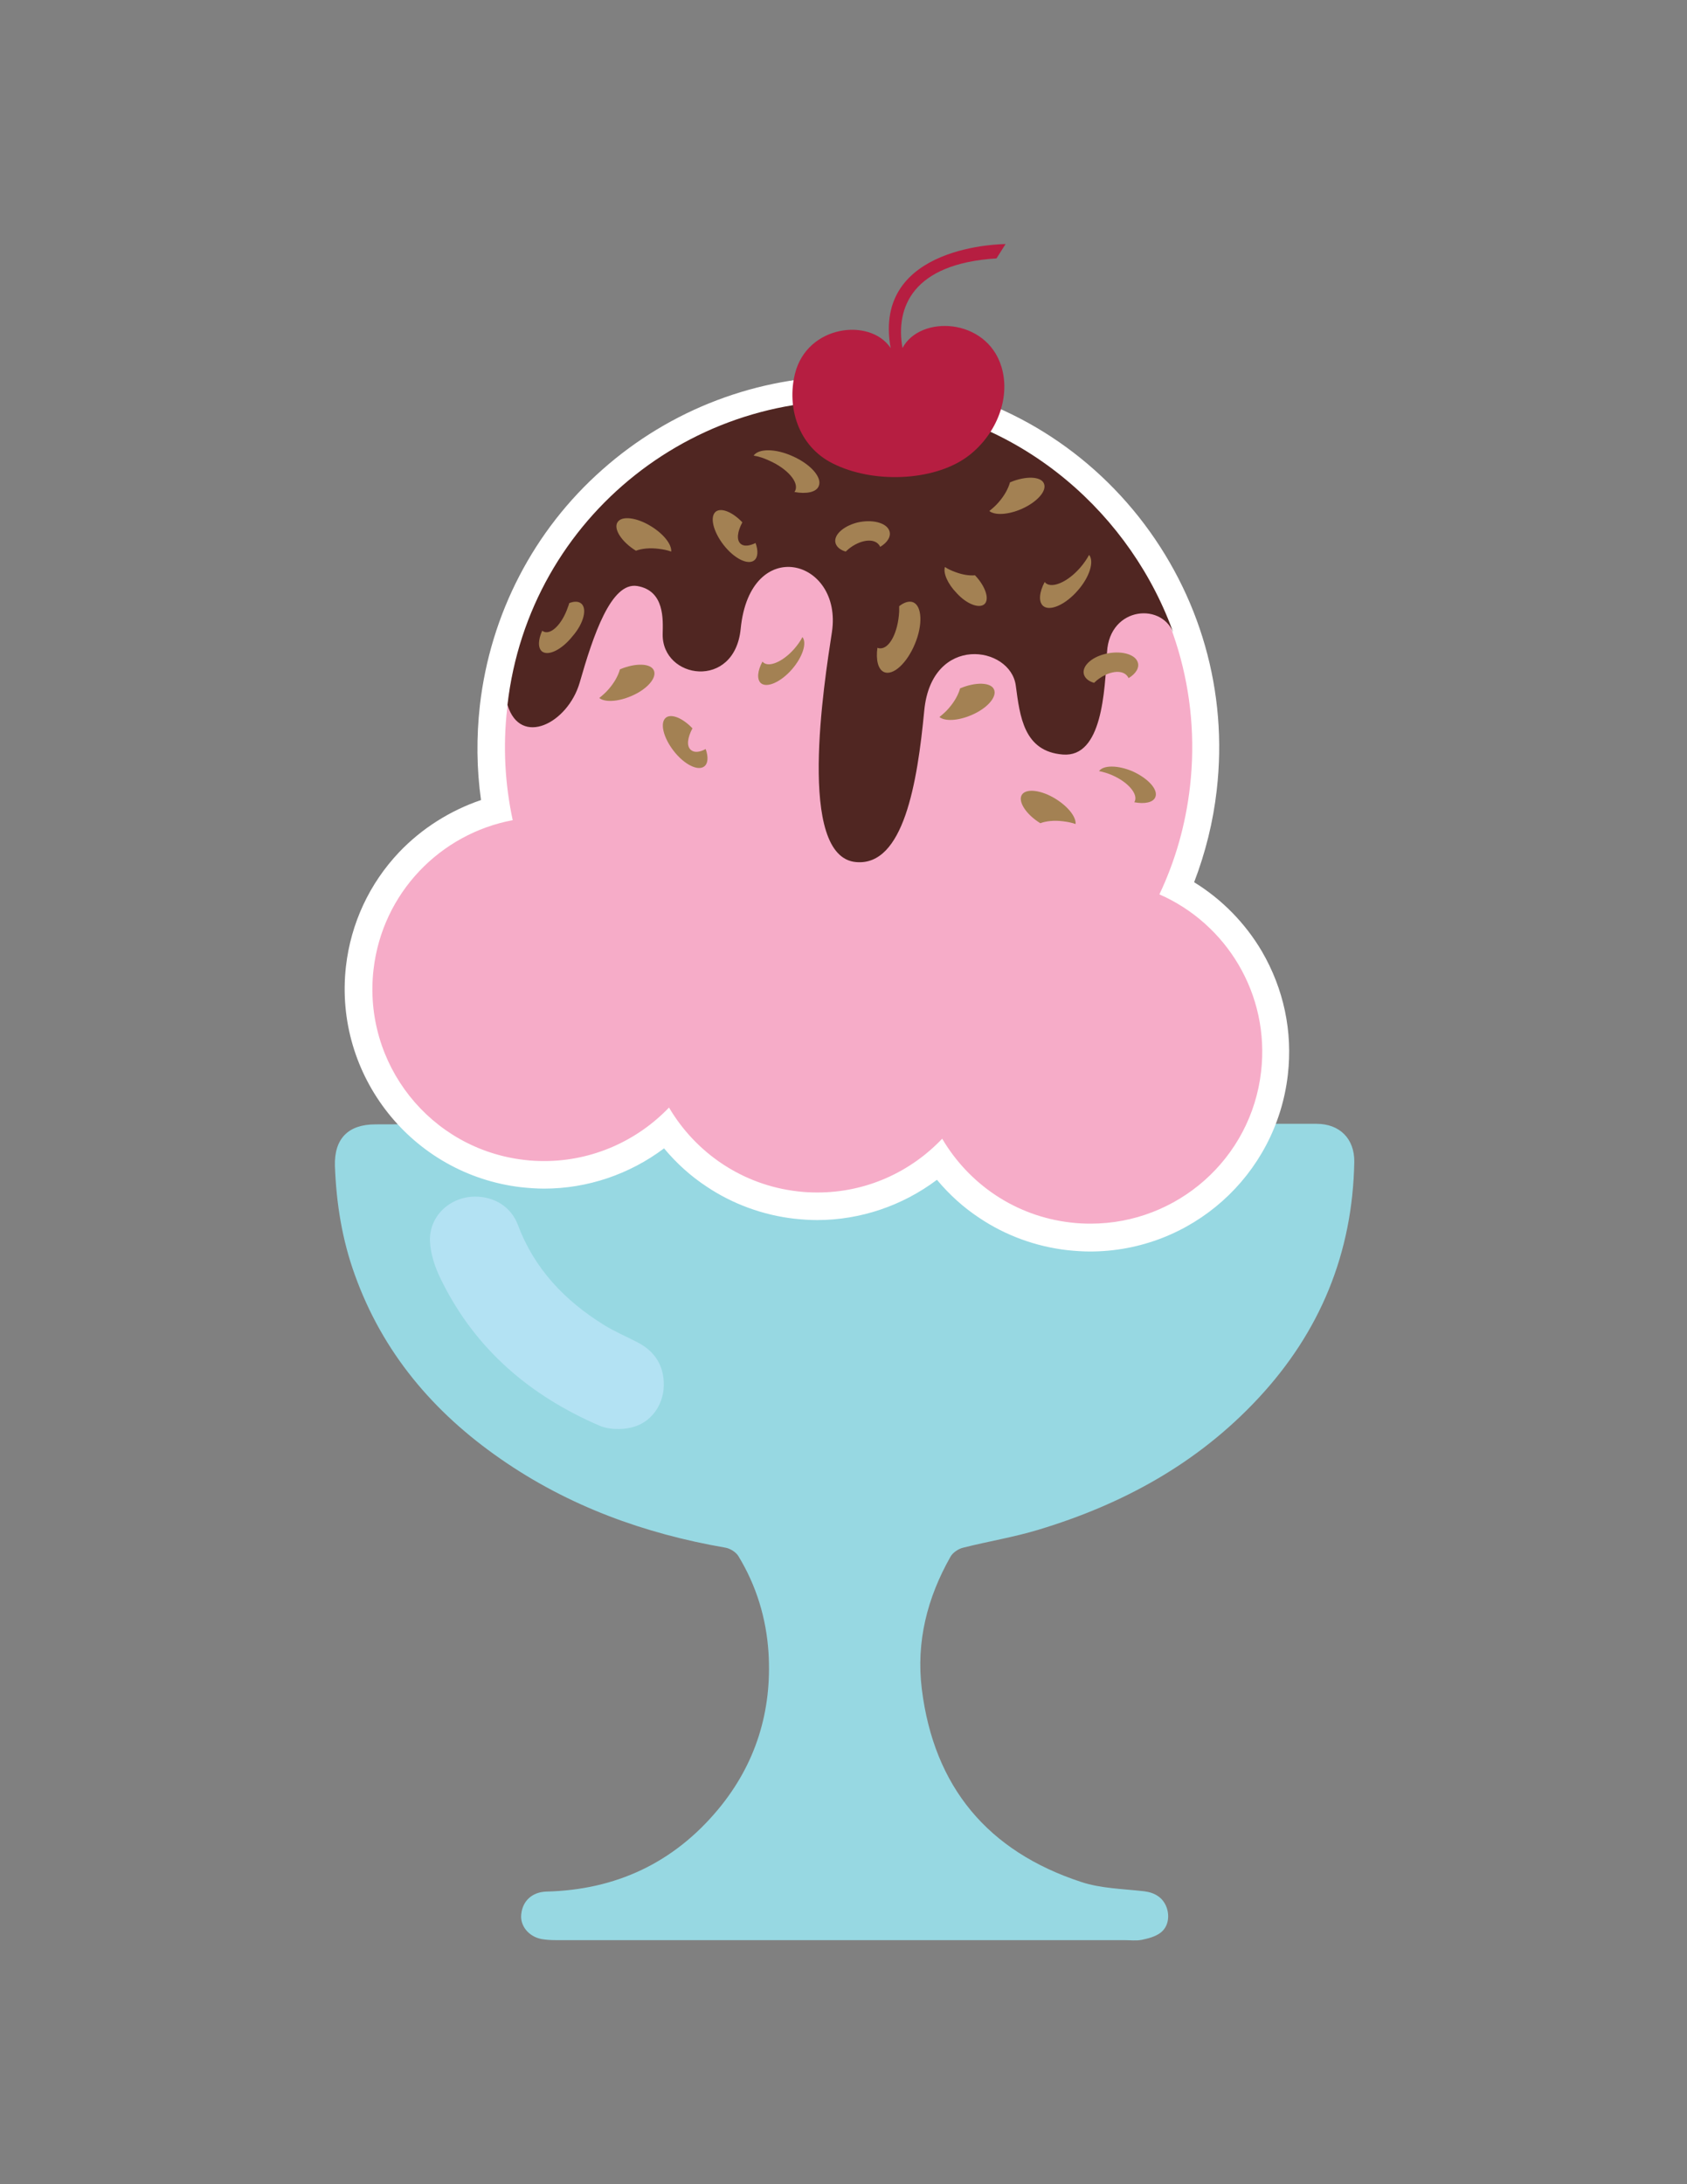 <?xml version="1.0" encoding="utf-8"?>
<!-- Generator: Adobe Illustrator 19.1.0, SVG Export Plug-In . SVG Version: 6.00 Build 0)  -->
<svg version="1.1" id="Layer_1" xmlns="http://www.w3.org/2000/svg" xmlns:xlink="http://www.w3.org/1999/xlink" x="0px" y="0px"
	 viewBox="0 0 612 792" style="enable-background:new 0 0 612 792;" xml:space="preserve">
<rect x="0" y="0" width="612" height="792" fill="#808080" stroke="none"/>
<style type="text/css">
	.st0{fill:#B3E2F3;}
	.st1{fill:#97D8E2;}
	.st2{fill:#F6ACC8;}
	.st3{fill:#FFFFFF;}
	.st4{fill:#502622;}
	.st5{fill:#A38153;}
	.st6{fill:#B61E41;}
</style>
<ellipse class="st0" cx="215" cy="458.5" rx="62.4" ry="68.5"/>
<path class="st1" d="M306.2,407.5c57.1,0,114.3,0,171.4,0c8.4,0,13.8,5.4,13.7,13.8c-0.6,33.1-12.4,61.7-34.9,85.8
	c-22,23.6-49.2,38.4-79.7,47.6c-8.9,2.7-18.2,4.2-27.3,6.5c-1.7,0.4-3.8,1.8-4.6,3.3c-8.4,14.8-12.5,30.8-10.4,47.9
	c4.4,35.6,24,58.9,57.8,70c7.2,2.4,15.3,2.5,23,3.4c3.8,0.5,6.7,2.3,8,5.8c1.2,3.3,0.6,7.2-2.3,9.3c-1.9,1.4-4.4,2-6.7,2.5
	c-2.1,0.4-4.3,0.1-6.4,0.1c-68.8,0-137.6,0-206.3,0c-1.7,0-3.4-0.1-5.1-0.4c-4.6-0.9-7.8-4.8-7.3-9c0.5-4.9,4-8,9-8.2
	c25.3-0.6,46.3-10.4,62.5-29.9c13.6-16.4,19.5-35.6,18.2-56.7c-0.8-12.5-4.4-24.3-10.9-35c-0.9-1.5-3-2.8-4.7-3.1
	c-29.5-5.1-57-15.1-81.6-32.2c-24.4-16.9-42.8-38.6-52.9-66.8c-4.6-12.7-6.7-25.9-7.2-39.4c-0.3-9.9,4.8-15.1,14.7-15.1
	C192.8,407.5,249.5,407.5,306.2,407.5C306.2,407.5,306.2,407.5,306.2,407.5z M172.4,433.9c-9.3,0-17,7.3-16.4,16.6
	c0.3,4.7,2,9.6,4.2,13.9c12.3,24.9,32.2,41.8,57.4,52.6c3.3,1.4,7.9,1.5,11.5,0.6c6.9-1.6,11.5-7.9,11.7-15
	c0.2-7.2-3.1-12.5-9.4-15.8c-4-2.1-8.3-3.9-12.2-6.3c-14.2-8.8-25.3-20.3-31.3-36.3C185.4,437.6,179.4,433.9,172.4,433.9z"/>
<g>
	<g>
		<path class="st2" d="M395.6,448.7c-2.6,0-5.2-0.1-7.7-0.4c-19.1-2.2-36-12.1-47-27.6c-12.2,10.7-28,16.7-44.3,16.7
			c-2.6,0-5.2-0.1-7.8-0.4c-19.1-2.2-36-12.1-47-27.6c-12.2,10.7-28,16.7-44.3,16.7c-2.6,0-5.2-0.1-7.8-0.4
			c-36.9-4.2-63.4-37.7-59.2-74.5c3.2-27.9,22.9-50.4,49.6-57.4c-2.2-12.3-2.5-24.8-1.1-37.4c7.5-65.5,62.8-114.9,128.6-114.9
			c5,0,10,0.3,14.9,0.9c34.4,3.9,65.2,21.1,86.7,48.2c21.5,27.1,31.2,61,27.3,95.4c-1.4,12.5-4.6,24.7-9.5,36.2
			c24.5,12.9,38.5,39.3,35.3,67.1C458.5,423.1,429.8,448.7,395.6,448.7C395.6,448.7,395.6,448.7,395.6,448.7z"/>
		<path class="st3" d="M307.7,146.4c4.7,0,9.5,0.3,14.4,0.8c68.4,7.8,117.4,69.6,109.6,138c-1.6,14-5.4,27.1-11.1,39.1
			c24.4,10.7,40.1,36.3,36.9,64.2c-3.6,31.8-30.6,55.2-61.8,55.2c-2.4,0-4.8-0.1-7.2-0.4c-20.3-2.3-37.1-14.1-46.7-30.4
			c-11.5,12.1-27.6,19.5-45.2,19.5c-2.4,0-4.8-0.1-7.2-0.4c-20.2-2.3-37.1-14.1-46.7-30.4C231.2,413.6,215,421,197.5,421
			c-2.4,0-4.8-0.1-7.2-0.4c-34.2-3.9-58.7-34.8-54.8-69c3.2-27.9,24.3-49.3,50.5-54.2c-2.8-13-3.6-26.7-2-40.6
			C191.3,193.2,245.2,146.4,307.7,146.4 M307.7,136.4c-32.8,0-64.5,12-89.2,33.9c-24.9,22-40.6,52.4-44.4,85.4
			c-1.3,11.5-1.2,23.1,0.4,34.4c-11.2,3.8-21.5,10.3-29.7,18.9c-10.8,11.4-17.5,25.8-19.3,41.4c-4.5,39.6,24,75.5,63.6,80.1
			c2.8,0.3,5.6,0.5,8.3,0.5c15.7,0,31-5.2,43.5-14.6c4.5,5.4,9.7,10.1,15.5,13.9c9.4,6.3,20.4,10.3,31.7,11.6
			c2.8,0.3,5.6,0.5,8.3,0.5c15.7,0,31-5.2,43.5-14.6c4.5,5.4,9.7,10.1,15.5,13.9c9.4,6.3,20.4,10.3,31.7,11.6
			c2.8,0.3,5.6,0.5,8.3,0.5c36.7,0,67.6-27.5,71.8-64.1c1.8-15.7-1.5-31.1-9.4-44.7c-6-10.2-14.5-18.9-24.6-25.1
			c4.1-10.7,6.9-21.9,8.2-33.4c4.1-35.7-6-70.9-28.3-99.1c-22.4-28.2-54.4-45.9-90.1-50C318,136.7,312.8,136.4,307.7,136.4
			L307.7,136.4z"/>
	</g>
	<path class="st4" d="M184.1,255.6c4.7,15.4,21.9,6.7,26.2-8.1c4.9-17.1,11.4-36.6,20.9-35c10,1.7,9.3,12.3,9.2,17.4
		c-0.3,16.4,26.1,20.4,28.3-1.9c3.4-34.4,37.1-25.4,33.1,1.2c-2.8,18.2-12.9,81.6,8.8,83.4c17.2,1.5,22.2-28.7,24.7-55
		c2.7-27.8,31.3-23.5,33.2-9c1.5,11.2,2.9,23.9,17.1,25c14.2,1.1,15.2-22.8,16-37.1c0.9-16.8,20.7-18.3,24.4-6.1
		c-15.3-43.7-54.8-78.7-103.8-84.3C253.8,138.3,191.9,187.1,184.1,255.6z"/>
	<g id="NUTS_9_">
		<path class="st5" d="M395.1,201.2c-0.8,1.5-1.9,3.1-3.2,4.6c-4.5,5.2-10.2,7.7-12.6,5.6c-0.1-0.1-0.2-0.2-0.3-0.4
			c-2,3.7-2.3,7.2-0.6,8.7c2.4,2.1,8.1-0.4,12.6-5.6C395.3,209.2,397,203.6,395.1,201.2z"/>
		<path class="st5" d="M291.1,231c-0.7,1.4-1.7,2.8-2.9,4.2c-4.1,4.7-9.2,6.9-11.3,5c-0.1-0.1-0.2-0.2-0.3-0.3
			c-1.8,3.3-2.1,6.4-0.6,7.8c2.2,1.9,7.3-0.4,11.3-5C291.2,238.2,292.8,233.1,291.1,231z"/>
		<path class="st5" d="M273.4,165.2c1.8,0.3,3.7,0.9,5.6,1.8c6.6,2.9,10.9,7.8,9.5,10.9c-0.1,0.2-0.2,0.3-0.3,0.5
			c4.3,0.8,7.9,0.1,8.8-2.1c1.4-3.1-2.9-8-9.5-10.9C281.3,162.6,275.2,162.6,273.4,165.2z"/>
		<path class="st5" d="M398.7,279.6c1.5,0.3,3.2,0.8,4.8,1.5c5.7,2.5,9.3,6.7,8.2,9.4c-0.1,0.1-0.1,0.3-0.2,0.4
			c3.7,0.7,6.8,0.1,7.6-1.8c1.2-2.7-2.5-6.8-8.2-9.4C405.5,277.4,400.3,277.4,398.7,279.6z"/>
		<path class="st5" d="M378.7,175.3c-1.1-2.6-6.6-2.8-12.3-0.4c-0.6,2.2-2,4.8-4.1,7.2c-1.1,1.3-2.3,2.3-3.4,3.2
			c2,1.6,6.7,1.4,11.6-0.7C376.2,182.1,379.9,178,378.7,175.3z"/>
		<path class="st5" d="M237.2,243.1c-1.1-2.6-6.6-2.8-12.3-0.4c-0.6,2.2-2,4.8-4.1,7.2c-1.1,1.3-2.3,2.3-3.4,3.2
			c2,1.6,6.7,1.4,11.6-0.7C234.7,250,238.4,245.8,237.2,243.1z"/>
		<path class="st5" d="M224,189.4c-1.5,2.4,1.5,7.1,6.7,10.3c2.1-0.8,5.1-1.1,8.2-0.7c1.7,0.2,3.2,0.5,4.6,1
			c0.2-2.6-2.7-6.3-7.2-9.1C231,187.6,225.5,186.9,224,189.4z"/>
		<path class="st5" d="M370.7,288.2c-1.5,2.4,1.5,7.1,6.7,10.3c2.1-0.8,5.1-1.1,8.2-0.7c1.7,0.2,3.2,0.5,4.6,1
			c0.2-2.6-2.7-6.3-7.2-9.1C377.7,286.4,372.2,285.8,370.7,288.2z"/>
		<path class="st5" d="M331.3,218.4c-1.5-0.6-3.3,0-5.1,1.4c0,0.6,0,1.3,0,1.9c-0.4,7.6-3.5,13.6-7,13.4c-0.3,0-0.6-0.1-0.9-0.2
			c-0.6,4.3,0.2,7.8,2.4,8.8c3.3,1.4,8.3-3.2,11.2-10.2C334.8,226.6,334.5,219.8,331.3,218.4z"/>
		<path class="st5" d="M303.2,197.2c0.5,1.3,1.8,2.3,3.6,2.8c0.3-0.3,0.7-0.6,1-0.9c4.2-3.4,9.2-4.1,11.1-1.5
			c0.2,0.2,0.3,0.5,0.4,0.7c2.7-1.6,4.1-3.9,3.3-5.9c-1.1-2.9-6.3-4.2-11.7-2.9C305.6,190.9,302.1,194.3,303.2,197.2z"/>
		<path class="st5" d="M393.3,244.8c0.5,1.3,1.8,2.3,3.6,2.8c0.3-0.3,0.7-0.6,1-0.9c4.2-3.4,9.2-4.1,11.1-1.5
			c0.2,0.2,0.3,0.5,0.4,0.7c2.7-1.6,4.1-3.9,3.3-5.9c-1.1-2.9-6.3-4.2-11.7-2.9C395.6,238.4,392.2,241.9,393.3,244.8z"/>
		<path class="st5" d="M317,159.8c-0.3,1.4,0.3,2.9,1.5,4.3c0.4-0.1,0.9-0.2,1.4-0.2c5.4-0.6,10,1.4,10.2,4.6c0,0.3,0,0.5,0,0.8
			c3.1,0,5.5-1.1,5.9-3.2c0.6-3.1-3.2-6.9-8.4-8.7C322.4,155.7,317.6,156.7,317,159.8z"/>
		<path class="st5" d="M210.8,218.8c-1-0.8-2.6-0.8-4.3-0.1c-0.1,0.5-0.3,1-0.5,1.5c-2,5.9-5.9,9.9-8.6,8.9
			c-0.2-0.1-0.5-0.2-0.7-0.4c-1.5,3.3-1.6,6.2-0.1,7.5c2.3,1.8,7.2-0.6,11.1-5.5C211.8,226,213.1,220.6,210.8,218.8z"/>
		<path class="st5" d="M268.7,197.2c-1.6-1.4-1.2-4.4,0.6-7.8c-3.5-3.7-7.6-5.4-9.6-3.9c-2.3,1.8-1,7.2,2.8,12.1
			c3.8,4.9,8.8,7.4,11.1,5.6c1.4-1.1,1.5-3.5,0.5-6.3C271.8,198,269.9,198.2,268.7,197.2z"/>
		<path class="st5" d="M360.6,250c-1.1-2.6-6.6-2.8-12.3-0.4c-0.6,2.2-2,4.8-4.1,7.2c-1.1,1.3-2.3,2.3-3.4,3.2
			c2,1.6,6.7,1.4,11.6-0.7C358.1,256.9,361.8,252.7,360.6,250z"/>
		<path class="st5" d="M357.2,219c1.8-1.8,0.3-6.4-3.5-10.4c-2,0.2-4.6-0.2-7.2-1.2c-1.4-0.5-2.7-1.1-3.7-1.8
			c-0.7,2.2,1,6.1,4.2,9.4C350.7,219.1,355.3,220.8,357.2,219z"/>
		<path class="st5" d="M250.6,271.9c-1.6-1.4-1.2-4.4,0.6-7.8c-3.5-3.7-7.6-5.4-9.6-3.9c-2.3,1.8-1,7.2,2.8,12.1s8.8,7.4,11.1,5.6
			c1.4-1.1,1.5-3.5,0.5-6.3C253.8,272.8,251.8,273,250.6,271.9z"/>
	</g>
</g>
<path class="st6" d="M323.1,126.2c-7.4-11.1-30.3-8.4-34.7,9.3c-3,12.1,1.1,26.2,13.6,32.5c14.6,7.4,36.3,6.5,48.5-2.1
	c10.4-7.4,16.4-21,12.8-32.9c-5.4-17.8-29.5-18.9-35.9-6.8c-2.6-14.7,3.6-30.6,34.1-32.5l3.3-5.2C364.7,88.5,316.3,88.5,323.1,126.2
	z"/>
</svg>
